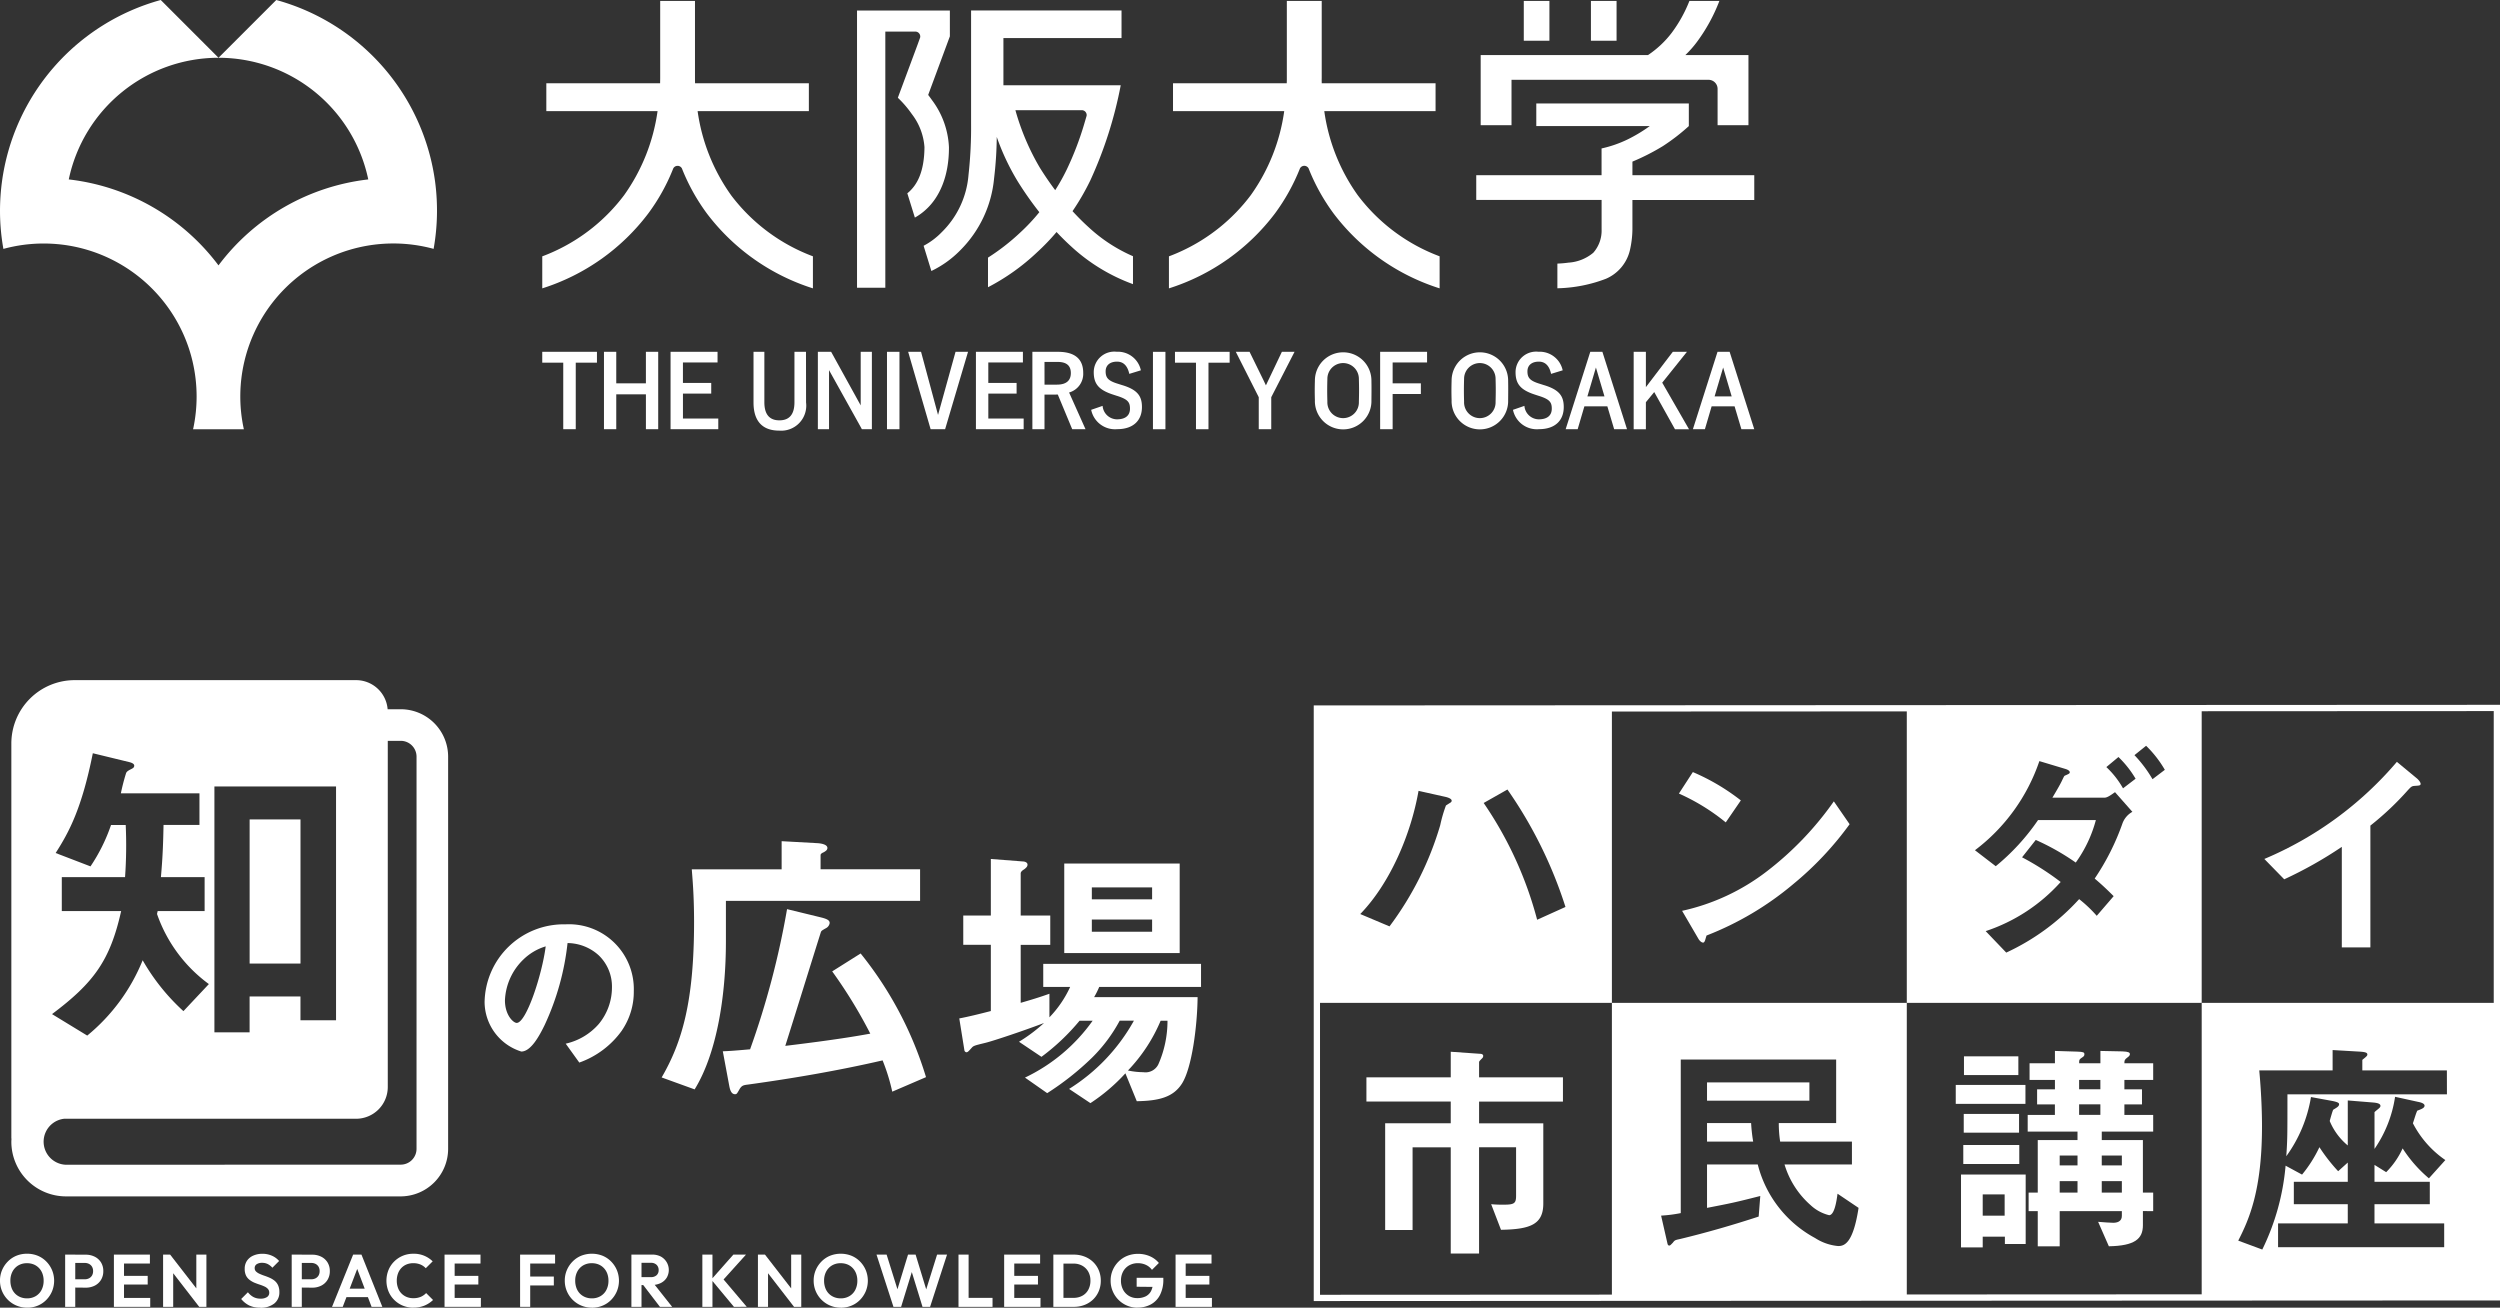<svg xmlns="http://www.w3.org/2000/svg" xmlns:xlink="http://www.w3.org/1999/xlink" width="260.004" height="136" viewBox="0 0 260.004 136">
  <rect x="0" y="0" width="260.004" height="136" fill="#333333" stroke="none"/>
  <defs>
    <clipPath id="clip-path">
      <rect id="長方形_819" data-name="長方形 819" width="260.004" height="65.264" fill="#fff"/>
    </clipPath>
    <clipPath id="clip-path-2">
      <rect id="長方形_838" data-name="長方形 838" width="182.447" height="44.785" fill="#fff"/>
    </clipPath>
  </defs>
  <g id="グループ_5823" data-name="グループ 5823" transform="translate(-168 -4778.208)">
    <g id="グループ_5823-2" data-name="グループ 5823" transform="translate(168 4848.944)">
      <path id="パス_1195" data-name="パス 1195" d="M416.5,8.526,538.57,8.463V69.105L416.5,69.168Zm-.326-.652h-.326V69.82L538.9,69.757h.326V7.811Z" transform="translate(-279.217 -5.245)" fill="#fff"/>
      <g id="グループ_5822" data-name="グループ 5822">
        <g id="グループ_5821" data-name="グループ 5821" clip-path="url(#clip-path)">
          <path id="パス_1196" data-name="パス 1196" d="M416.889,39.473h30.669V8.8H416.889ZM430.75,18.661c-.047.024-.38.238-.451.286a14.269,14.269,0,0,0-.594,2.044,33.059,33.059,0,0,1-5.276,10.529l-3.042-1.283c3.113-3.209,5.276-8.319,6.061-12.811l2.876.642c.071.024.57.143.57.38,0,.095-.047.143-.143.214m9.032,12.169a38.988,38.988,0,0,0-5.561-12.145l2.472-1.4A45.375,45.375,0,0,1,442.73,29.5Z" transform="translate(-279.918 -5.911)" fill="#fff"/>
          <path id="パス_1197" data-name="パス 1197" d="M536.318,34.343a21.481,21.481,0,0,0-4.872-3l1.45-2.234a22.164,22.164,0,0,1,4.991,2.947Zm6.964,6.464a31.968,31.968,0,0,1-8.96,5.3c-.119.333-.167.737-.357.737-.143,0-.357-.143-.523-.452l-1.664-2.852a22.248,22.248,0,0,0,8.818-4.112,33.166,33.166,0,0,0,6.964-7.273l1.64,2.376a33.4,33.4,0,0,1-5.918,6.275" transform="translate(-356.837 -19.548)" fill="#fff"/>
          <path id="パス_1198" data-name="パス 1198" d="M603.583,39.473h30.669V8.8H603.583ZM626,20.847a25.049,25.049,0,0,1-2.876,5.7c.5.428,1,.856,1.973,1.83l-1.759,2.044a13.481,13.481,0,0,0-1.83-1.735,23.681,23.681,0,0,1-7.582,5.561l-2.139-2.234a18.123,18.123,0,0,0,7.8-5.11,28.108,28.108,0,0,0-4.017-2.567l1.426-1.806a24.826,24.826,0,0,1,4.159,2.353,13.467,13.467,0,0,0,2.092-4.421h-6.013a22.793,22.793,0,0,1-4.4,4.8L610.671,23.6a19.431,19.431,0,0,0,6.7-9.269l2.686.808c.167.047.475.166.475.356,0,.119-.095.167-.475.332-.119.048-.119.1-.285.428-.167.38-.523,1-1.046,1.877h5.443c.309,0,.785-.38,1.07-.57l1.806,2.044A2.265,2.265,0,0,0,626,20.847m.071-3.684a9.271,9.271,0,0,0-1.735-2.211l1.259-1.046a10.587,10.587,0,0,1,1.783,2.258Zm3.066-.951a13.153,13.153,0,0,0-1.878-2.5l1.212-.974a11.524,11.524,0,0,1,1.949,2.5Z" transform="translate(-405.273 -5.911)" fill="#fff"/>
          <path id="パス_1199" data-name="パス 1199" d="M732.451,28.354c-.357.024-.4.071-.737.428a30.413,30.413,0,0,1-3.922,3.708V45.157h-2.971V34.7a42.642,42.642,0,0,1-5.989,3.375l-2.068-2.116a36.894,36.894,0,0,0,13.785-10.1l2.068,1.711c.095.071.4.38.4.57,0,.167-.1.19-.571.214" transform="translate(-481.269 -17.362)" fill="#fff"/>
          <path id="パス_1200" data-name="パス 1200" d="M444.247,122.822v2.258h6.679v8.342c0,2.163-1.331,2.686-4.4,2.733l-1.022-2.662a12.529,12.529,0,0,0,1.379.047c1.046,0,1.212-.166,1.212-.927v-5.039h-3.85v11.052H441.3V127.576h-3.969v8.6h-2.852v-11.1H441.3v-2.258h-8.77V120.3h8.77v-2.662l3.066.214c.119,0,.309.047.309.214a.335.335,0,0,1-.119.261c-.285.285-.309.333-.309.4V120.3h8.722v2.519Z" transform="translate(-290.42 -78.99)" fill="#fff"/>
          <rect id="長方形_817" data-name="長方形 817" width="10.648" height="1.901" transform="translate(177.533 41.836)" fill="#fff"/>
          <path id="パス_1201" data-name="パス 1201" d="M510.236,132.819h30.67v-30.67h-30.67Zm23.535-5.377a5.276,5.276,0,0,1-2.4-.832,12.04,12.04,0,0,1-5.965-7.653h-5.276v4.515c2.59-.5,2.923-.57,5.538-1.236l-.167,2.139c-2.685.88-5.395,1.664-8.152,2.329-.547.119-.57.119-.784.4-.19.19-.262.286-.356.286-.143,0-.167-.119-.19-.19l-.666-2.923a14.54,14.54,0,0,0,2.044-.261V108.047h16.162v6.607h-5.966a12.452,12.452,0,0,0,.143,1.925H535.2v2.377h-7.011a9.118,9.118,0,0,0,2.71,4.23,4.337,4.337,0,0,0,1.925,1.046c.57,0,.784-1.521.879-2.234l2.187,1.473c-.57,3.732-1.5,3.97-2.115,3.97" transform="translate(-342.596 -68.587)" fill="#fff"/>
          <path id="パス_1202" data-name="パス 1202" d="M540.345,140.211v1.925h4.8a17,17,0,0,1-.214-1.925Z" transform="translate(-362.812 -94.144)" fill="#fff"/>
          <path id="パス_1203" data-name="パス 1203" d="M619.079,120.893h7.249v1.973h-7.249Zm5.11,16.542v-.76h-2.305v1.117h-2.258V130.21h6.726v7.225Zm-4.326-10.291h5.823v1.973h-5.823Zm.047-3.232h5.752v1.949h-5.752Zm.024-5.99h5.656v1.949h-5.656Zm4.23,14.356h-2.281v2.21h2.281Zm14.379,1.735v1.474c0,1.426-.856,2.139-3.541,2.187l-1.117-2.543c.523.047,1.355.1,1.569.1.38,0,.9-.119.9-.713v-.5h-6.465v3.66h-2.282v-3.66h-.95v-1.925h.95v-5.466h4.135v-.88h-5.181v-1.735h2.829v-1.093H627.54v-1.569h1.854v-.974h-2.638v-1.735h2.638v-1.283l2.305.071c.665.024.76.071.76.285,0,.167-.095.238-.285.357-.261.19-.261.19-.261.57h2.211v-1.283l2.281.047c.642.024.784.119.784.285,0,.119-.071.214-.238.333-.309.238-.333.285-.333.618h2.995v1.735h-2.995v.974h1.83v1.569h-1.83v1.093h2.995v1.735h-5.348v.88h4.278v5.466h1.07v1.925Zm-6.8-5.775h-1.854v1.022h1.854Zm0,2.662h-1.854v1.188h1.854Zm2.377-10.529h-2.211v.974h2.211Zm0,2.543h-2.211v1.093h2.211Zm2.234,5.324h-2.091v1.022h2.091Zm0,2.662h-2.091v1.188h2.091Z" transform="translate(-415.678 -78.795)" fill="#fff"/>
          <path id="パス_1204" data-name="パス 1204" d="M696.929,132.819H727.6v-30.67h-30.67Zm25.507-21.159H705.847c0,4.373,0,4.659-.119,6.441a14.45,14.45,0,0,0,2.567-6.155l2.187.4c.737.143.737.262.737.357,0,.238-.333.38-.618.57-.095.214-.285.9-.357,1.164a6.55,6.55,0,0,0,1.878,2.543V112.3l2.638.214c.57.047.761.166.761.356s-.286.333-.618.642v3.827a12.85,12.85,0,0,0,2.139-5.419l2.377.523c.38.072.689.19.689.4,0,.261-.4.38-.761.523-.142.309-.261.737-.451,1.307a10.445,10.445,0,0,0,3.375,3.826l-1.711,1.9a13.85,13.85,0,0,1-2.733-3.113,8.426,8.426,0,0,1-1.711,2.472L714.9,119v1.759h5.752v2.329H714.9v2h7.249v2.472H704.873v-2.472h7.249v-2h-5.609v-2.329h5.609v-2l-1,.9a17.96,17.96,0,0,1-1.949-2.5,13.582,13.582,0,0,1-1.806,2.852l-1.712-.927a24.621,24.621,0,0,1-2.424,8.722l-2.5-.927c1.117-2.187,2.471-5.2,2.471-11.883,0-.856-.024-2.994-.285-5.823h7.629v-2.115l2.876.167c.642.047.737.142.737.309,0,.143-.214.285-.523.546v1.093h8.794Z" transform="translate(-467.95 -68.587)" fill="#fff"/>
          <path id="パス_1205" data-name="パス 1205" d="M216.126,57.186v4.228c0,5.47-.887,11.532-3.253,15.376l-3.43-1.242c2.129-3.667,3.371-7.895,3.371-16.174,0-2.868-.177-4.613-.237-5.47h9.344V50.977l3.755.207c.414.03,1.005.148,1.005.5,0,.237-.236.355-.384.444-.207.088-.325.177-.325.3V53.9h10.349v3.282Zm17.3,19.841a19.953,19.953,0,0,0-1.005-3.253c-4.613,1.065-9.285,1.863-13.986,2.513-.473.059-.651.089-.887.473-.266.473-.3.533-.473.533-.473,0-.562-.68-.621-.976l-.651-3.489c.621-.03.858-.03,2.838-.207a87.248,87.248,0,0,0,3.844-14.577L226,58.9c.71.177.917.325.917.591a.717.717,0,0,1-.384.532c-.414.237-.473.266-.532.414-1.035,3.282-2.661,8.545-3.7,11.827,5.175-.621,7.54-1.035,8.841-1.271a49.623,49.623,0,0,0-3.962-6.476l2.957-1.863a38.02,38.02,0,0,1,6.8,12.862Z" transform="translate(-140.63 -34.228)" fill="#fff"/>
          <path id="パス_1206" data-name="パス 1206" d="M318.222,69.913a8.925,8.925,0,0,1-.532,1.065h10.763c-.03,3.016-.592,7.363-1.626,8.989-.887,1.39-2.336,1.8-4.7,1.833l-1.183-2.9a19,19,0,0,1-3.637,3.1l-2.218-1.478a19.49,19.49,0,0,0,6.742-7.1h-1.478a16.01,16.01,0,0,1-2.9,3.873,29.085,29.085,0,0,1-4.642,3.667L310.5,79.345a18.207,18.207,0,0,0,7.037-5.914h-1.36a22.534,22.534,0,0,1-3.962,3.755l-2.336-1.568a16.786,16.786,0,0,0,2.6-1.951c-2.011.769-5.263,1.863-6.121,2.07-1.094.266-1.212.3-1.389.5-.326.355-.414.473-.562.473a.243.243,0,0,1-.207-.207l-.532-3.312c.946-.177,2.247-.5,3.282-.769V65.537h-2.868V62.491h2.868V56.607l3.43.266c.177.03.384.118.384.325s-.148.325-.325.473c-.148.089-.384.237-.384.444v4.376h3.075v3.046h-3.075v6.032c1.035-.3,2.011-.591,2.987-.946v2.454a11.37,11.37,0,0,0,2.158-3.164H312.4V67.518h16.41v2.395ZM314.585,57.08H326.59v9.315H314.585Zm9.137,2.484h-6.269v1.242h6.269Zm0,3.341h-6.269v1.272h6.269Zm.887,10.527a16.988,16.988,0,0,1-3.4,5.174,7.982,7.982,0,0,0,1.6.177,1.484,1.484,0,0,0,1.567-.828,11.177,11.177,0,0,0,.946-4.524Z" transform="translate(-203.901 -38.009)" fill="#fff"/>
          <path id="パス_1207" data-name="パス 1207" d="M167.7,88.321a9.214,9.214,0,0,1-4.448,3.359l-1.413-1.966a6.427,6.427,0,0,0,3.436-2.043,5.972,5.972,0,0,0,1.374-3.8,4.5,4.5,0,0,0-1.374-3.341,4.883,4.883,0,0,0-3.245-1.279,27.106,27.106,0,0,1-2.367,8.495c-.573,1.183-1.451,2.787-2.443,2.787a5.432,5.432,0,0,1-3.818-5.135,8.233,8.233,0,0,1,8.418-8.094,6.744,6.744,0,0,1,7.1,6.948,7.133,7.133,0,0,1-1.222,4.066m-10.27-7.349a6.252,6.252,0,0,0-1.909,4.238c0,1.547.878,2.348,1.222,2.348.993,0,2.634-4.982,3.016-7.96a5.64,5.64,0,0,0-2.329,1.374" transform="translate(-103.004 -51.907)" fill="#fff"/>
          <rect id="長方形_818" data-name="長方形 818" width="5.29" height="14.99" transform="translate(25.962 14.485)" fill="#fff"/>
          <path id="パス_1208" data-name="パス 1208" d="M44.09,3.026H42.727A3.294,3.294,0,0,0,39.455,0H10.163A6.59,6.59,0,0,0,3.592,6.571V47.69l.017-.028c-.007.115-.017.229-.017.346A5.689,5.689,0,0,0,9.275,53.69H44.09a4.948,4.948,0,0,0,4.928-4.944V7.954A4.934,4.934,0,0,0,44.09,3.026M24.711,11.06h12.65V35.376h-3.7V32.9h-5.29v3.73H24.711ZM8.839,24.015V20.488h6.579a46.978,46.978,0,0,0,.068-5.426H13.96a18.2,18.2,0,0,1-2.137,4.307L8.2,17.979c1.39-2.17,2.713-4.612,3.866-10.377l3.764.915c.136.034.543.136.543.373,0,.2-.136.271-.339.373-.272.136-.441.238-.509.407a21.321,21.321,0,0,0-.543,2.1h8.174v3.29H19.42c-.034,1.628-.068,3.154-.272,5.426h4.545v3.527H18.81l-.068.305a15.206,15.206,0,0,0,5.393,7.291l-2.646,2.815a21.718,21.718,0,0,1-4.239-5.291,19.679,19.679,0,0,1-5.765,7.834L7.822,34.732c4.341-3.256,6.037-5.562,7.19-10.717ZM45.732,48.746a1.645,1.645,0,0,1-1.644,1.643L9.274,50.4a2.4,2.4,0,0,1-.2-4.783H39.455a3.3,3.3,0,0,0,3.286-3.286V6.312H44.09a1.645,1.645,0,0,1,1.643,1.643Z" transform="translate(-2.412)" fill="#fff"/>
          <path id="パス_1209" data-name="パス 1209" d="M2.828,187.19a2.83,2.83,0,0,1-1.109-.216,2.792,2.792,0,0,1-1.72-2.6,2.752,2.752,0,0,1,.217-1.093,2.853,2.853,0,0,1,.6-.893,2.663,2.663,0,0,1,.892-.6,2.891,2.891,0,0,1,1.1-.209,2.913,2.913,0,0,1,1.113.209,2.668,2.668,0,0,1,.893.6,2.845,2.845,0,0,1,.6.9,2.888,2.888,0,0,1,0,2.194,2.87,2.87,0,0,1-.6.9,2.65,2.65,0,0,1-.892.6,2.853,2.853,0,0,1-1.1.213m-.015-.974a1.744,1.744,0,0,0,.908-.232,1.6,1.6,0,0,0,.606-.645,2.046,2.046,0,0,0,.217-.962,2.084,2.084,0,0,0-.124-.734,1.664,1.664,0,0,0-.355-.576,1.607,1.607,0,0,0-.545-.375,1.813,1.813,0,0,0-.707-.131,1.733,1.733,0,0,0-.9.228,1.611,1.611,0,0,0-.606.638,1.976,1.976,0,0,0-.22.95,2.181,2.181,0,0,0,.124.75,1.642,1.642,0,0,0,.351.579,1.611,1.611,0,0,0,.549.375,1.784,1.784,0,0,0,.7.135" transform="translate(0 -121.926)" fill="#fff"/>
          <path id="パス_1210" data-name="パス 1210" d="M20.625,181.846h1.051v5.432H20.625Zm.773,3.423v-.858h1.26a.962.962,0,0,0,.448-.1.77.77,0,0,0,.313-.293.89.89,0,0,0,.112-.46.873.873,0,0,0-.112-.452.769.769,0,0,0-.313-.294.963.963,0,0,0-.448-.1H21.4v-.858h1.368a2.041,2.041,0,0,1,.931.209,1.612,1.612,0,0,1,.653.591,1.674,1.674,0,0,1,.24.908,1.694,1.694,0,0,1-.24.912,1.6,1.6,0,0,1-.653.6,2.041,2.041,0,0,1-.931.209Z" transform="translate(-13.849 -122.1)" fill="#fff"/>
          <path id="パス_1211" data-name="パス 1211" d="M36.056,181.846h1.051v5.432H36.056Zm.772,0H39.8v.927H36.828Zm0,2.21h2.743v.9H36.828Zm0,2.295h3.006v.927H36.828Z" transform="translate(-24.21 -122.1)" fill="#fff"/>
          <path id="パス_1212" data-name="パス 1212" d="M51.625,187.278v-5.432h.734l.317,1.059v4.374Zm3.756,0-3.222-4.165.2-1.267,3.23,4.165Zm0,0-.3-1.02v-4.412H56.13v5.432Z" transform="translate(-34.663 -122.1)" fill="#fff"/>
          <path id="パス_1213" data-name="パス 1213" d="M78.306,187.19a2.559,2.559,0,0,1-1.116-.224,2.507,2.507,0,0,1-.846-.68l.7-.7a1.861,1.861,0,0,0,.56.491,1.563,1.563,0,0,0,.769.174,1.142,1.142,0,0,0,.649-.162.513.513,0,0,0,.24-.448.578.578,0,0,0-.139-.4,1.111,1.111,0,0,0-.367-.259,4.692,4.692,0,0,0-.5-.193q-.274-.089-.544-.2a2.313,2.313,0,0,1-.5-.294,1.27,1.27,0,0,1-.367-.448,1.552,1.552,0,0,1-.135-.7,1.448,1.448,0,0,1,.24-.842,1.53,1.53,0,0,1,.657-.533,2.3,2.3,0,0,1,.943-.186,2.38,2.38,0,0,1,1.008.209,2.064,2.064,0,0,1,.73.541l-.7.7a1.684,1.684,0,0,0-.491-.386,1.27,1.27,0,0,0-.568-.124,1,1,0,0,0-.572.143.457.457,0,0,0-.209.4.478.478,0,0,0,.139.359,1.293,1.293,0,0,0,.367.24,5.159,5.159,0,0,0,.506.2q.278.093.549.213a2.274,2.274,0,0,1,.5.3,1.321,1.321,0,0,1,.367.471,1.648,1.648,0,0,1,.139.715,1.46,1.46,0,0,1-.533,1.194,2.253,2.253,0,0,1-1.468.437" transform="translate(-51.26 -121.926)" fill="#fff"/>
          <path id="パス_1214" data-name="パス 1214" d="M92.335,181.846h1.051v5.432H92.335Zm.773,3.423v-.858h1.259a.96.96,0,0,0,.448-.1.768.768,0,0,0,.313-.293.887.887,0,0,0,.112-.46.87.87,0,0,0-.112-.452.767.767,0,0,0-.313-.294.961.961,0,0,0-.448-.1H93.108v-.858h1.367a2.039,2.039,0,0,1,.931.209,1.607,1.607,0,0,1,.653.591,1.671,1.671,0,0,1,.24.908,1.691,1.691,0,0,1-.24.912,1.6,1.6,0,0,1-.653.6,2.039,2.039,0,0,1-.931.209Z" transform="translate(-61.998 -122.1)" fill="#fff"/>
          <path id="パス_1215" data-name="パス 1215" d="M105.107,187.278l2.194-5.432h.866l2.171,5.432h-1.12l-1.685-4.451h.386l-1.7,4.451Zm1.167-1.893h2.921v.881h-2.921Z" transform="translate(-70.574 -122.1)" fill="#fff"/>
          <path id="パス_1216" data-name="パス 1216" d="M125.128,187.19a2.826,2.826,0,0,1-1.113-.216,2.8,2.8,0,0,1-.892-.6,2.689,2.689,0,0,1-.591-.893,2.99,2.99,0,0,1,0-2.194,2.672,2.672,0,0,1,.587-.889,2.776,2.776,0,0,1,.888-.6,2.806,2.806,0,0,1,1.1-.216,2.768,2.768,0,0,1,2.025.789l-.719.718a1.562,1.562,0,0,0-.548-.386,1.914,1.914,0,0,0-.758-.139,1.794,1.794,0,0,0-.684.127,1.555,1.555,0,0,0-.545.371,1.658,1.658,0,0,0-.355.58,2.122,2.122,0,0,0-.124.738,2.145,2.145,0,0,0,.124.746,1.6,1.6,0,0,0,.9.947,1.767,1.767,0,0,0,.692.131,1.931,1.931,0,0,0,.781-.143,1.68,1.68,0,0,0,.556-.39l.719.719a2.9,2.9,0,0,1-.892.584,2.971,2.971,0,0,1-1.156.212" transform="translate(-82.133 -121.926)" fill="#fff"/>
          <path id="パス_1217" data-name="パス 1217" d="M140.715,181.846h1.051v5.432h-1.051Zm.772,0h2.968v.927h-2.968Zm0,2.21h2.743v.9h-2.743Zm0,2.295h3.006v.927h-3.006Z" transform="translate(-94.482 -122.1)" fill="#fff"/>
          <path id="パス_1218" data-name="パス 1218" d="M164.634,181.846h1.051v5.432h-1.051Zm.772,0h2.867v.927h-2.867Zm0,2.28h2.736v.927h-2.736Z" transform="translate(-110.543 -122.1)" fill="#fff"/>
          <path id="パス_1219" data-name="パス 1219" d="M181.6,187.19a2.833,2.833,0,0,1-1.109-.216,2.792,2.792,0,0,1-1.72-2.6,2.752,2.752,0,0,1,.217-1.093,2.853,2.853,0,0,1,.6-.893,2.663,2.663,0,0,1,.892-.6,3.052,3.052,0,0,1,2.218,0,2.667,2.667,0,0,1,.892.6,2.846,2.846,0,0,1,.6.9,2.892,2.892,0,0,1,0,2.194,2.87,2.87,0,0,1-.6.9,2.656,2.656,0,0,1-.892.6,2.854,2.854,0,0,1-1.1.213m-.016-.974a1.742,1.742,0,0,0,.908-.232,1.594,1.594,0,0,0,.607-.645,2.045,2.045,0,0,0,.217-.962,2.091,2.091,0,0,0-.124-.734,1.67,1.67,0,0,0-.355-.576,1.6,1.6,0,0,0-.545-.375,1.813,1.813,0,0,0-.707-.131,1.733,1.733,0,0,0-.9.228,1.609,1.609,0,0,0-.607.638,1.976,1.976,0,0,0-.22.95,2.181,2.181,0,0,0,.124.75,1.642,1.642,0,0,0,.352.579,1.608,1.608,0,0,0,.549.375,1.782,1.782,0,0,0,.7.135" transform="translate(-120.033 -121.926)" fill="#fff"/>
          <path id="パス_1220" data-name="パス 1220" d="M199.865,181.846h1.051v5.432h-1.051Zm.772,3.168v-.827h1.252a.844.844,0,0,0,.6-.2.7.7,0,0,0,.209-.537.734.734,0,0,0-.209-.537.8.8,0,0,0-.6-.213h-1.26v-.858H202a1.975,1.975,0,0,1,.916.2,1.591,1.591,0,0,1,.618,2.21,1.509,1.509,0,0,1-.622.553,2.062,2.062,0,0,1-.935.2Zm2.195,2.264-1.8-2.349.973-.3,2.1,2.65Z" transform="translate(-134.198 -122.1)" fill="#fff"/>
          <path id="パス_1221" data-name="パス 1221" d="M222.326,181.846h1.051v5.432h-1.051Zm3.284,5.432-2.357-2.836,2.3-2.6h1.314l-2.55,2.828v-.495l2.627,3.1Z" transform="translate(-149.28 -122.1)" fill="#fff"/>
          <path id="パス_1222" data-name="パス 1222" d="M239.918,187.278v-5.432h.734l.317,1.059v4.374Zm3.756,0-3.222-4.165.2-1.267,3.23,4.165Zm0,0-.3-1.02v-4.412h1.051v5.432Z" transform="translate(-161.092 -122.1)" fill="#fff"/>
          <path id="パス_1223" data-name="パス 1223" d="M260.386,187.19a2.832,2.832,0,0,1-1.109-.216,2.792,2.792,0,0,1-1.72-2.6,2.751,2.751,0,0,1,.217-1.093,2.852,2.852,0,0,1,.6-.893,2.664,2.664,0,0,1,.892-.6,3.052,3.052,0,0,1,2.218,0,2.666,2.666,0,0,1,.892.6,2.846,2.846,0,0,1,.6.9,2.892,2.892,0,0,1,0,2.194,2.87,2.87,0,0,1-.6.9,2.656,2.656,0,0,1-.892.6,2.855,2.855,0,0,1-1.1.213m-.016-.974a1.742,1.742,0,0,0,.908-.232,1.593,1.593,0,0,0,.607-.645,2.046,2.046,0,0,0,.217-.962,2.092,2.092,0,0,0-.124-.734,1.67,1.67,0,0,0-.356-.576,1.6,1.6,0,0,0-.545-.375,1.813,1.813,0,0,0-.707-.131,1.733,1.733,0,0,0-.9.228,1.609,1.609,0,0,0-.607.638,1.976,1.976,0,0,0-.22.95,2.181,2.181,0,0,0,.124.75,1.643,1.643,0,0,0,.352.579,1.608,1.608,0,0,0,.549.375,1.783,1.783,0,0,0,.7.135" transform="translate(-172.935 -121.926)" fill="#fff"/>
          <path id="パス_1224" data-name="パス 1224" d="M279.217,187.279l-1.762-5.432h1.051l1.306,4.18h-.355l1.275-4.18h.789l1.275,4.18h-.348l1.306-4.18h1.035l-1.762,5.432h-.788l-1.283-4.173h.34l-1.282,4.173Z" transform="translate(-186.296 -122.1)" fill="#fff"/>
          <path id="パス_1225" data-name="パス 1225" d="M303.4,181.846h1.051v5.432H303.4Zm.773,4.5h2.766v.935h-2.766Z" transform="translate(-203.714 -122.1)" fill="#fff"/>
          <path id="パス_1226" data-name="パス 1226" d="M317.86,181.846h1.051v5.432H317.86Zm.773,0H321.6v.927h-2.967Zm0,2.21h2.743v.9h-2.743Zm0,2.295h3.006v.927h-3.006Z" transform="translate(-213.426 -122.1)" fill="#fff"/>
          <path id="パス_1227" data-name="パス 1227" d="M333.429,181.846h1.051v5.432h-1.051Zm.719,5.432v-.935h1.383a1.857,1.857,0,0,0,.916-.22,1.536,1.536,0,0,0,.618-.626,1.958,1.958,0,0,0,.22-.947,1.844,1.844,0,0,0-.224-.927,1.614,1.614,0,0,0-.618-.618,1.811,1.811,0,0,0-.912-.224h-1.406v-.935h1.422a3.077,3.077,0,0,1,1.12.2,2.656,2.656,0,0,1,.9.568,2.592,2.592,0,0,1,.587.862,2.755,2.755,0,0,1,.209,1.082,2.783,2.783,0,0,1-.209,1.086,2.581,2.581,0,0,1-.587.866,2.669,2.669,0,0,1-.893.568,3.017,3.017,0,0,1-1.109.2Z" transform="translate(-223.879 -122.1)" fill="#fff"/>
          <path id="パス_1228" data-name="パス 1228" d="M354.345,187.206a2.717,2.717,0,0,1-1.078-.216,2.773,2.773,0,0,1-.889-.6,2.837,2.837,0,0,1-.6-.9,2.783,2.783,0,0,1-.216-1.1,2.714,2.714,0,0,1,.22-1.093,2.827,2.827,0,0,1,.607-.889,2.713,2.713,0,0,1,.9-.591,2.977,2.977,0,0,1,1.12-.208,3.017,3.017,0,0,1,1.232.247,2.527,2.527,0,0,1,.939.7l-.719.719a1.607,1.607,0,0,0-.626-.517,1.94,1.94,0,0,0-.835-.178,1.812,1.812,0,0,0-.916.228,1.612,1.612,0,0,0-.622.637,1.932,1.932,0,0,0-.224.943,1.964,1.964,0,0,0,.224.958,1.625,1.625,0,0,0,1.468.865,1.916,1.916,0,0,0,.881-.185,1.269,1.269,0,0,0,.557-.553,1.917,1.917,0,0,0,.193-.9l.688.479-2.38-.023v-.928h2.774v.155a3.458,3.458,0,0,1-.348,1.631,2.313,2.313,0,0,1-.958.985,2.9,2.9,0,0,1-1.4.329" transform="translate(-236.055 -121.942)" fill="#fff"/>
          <path id="パス_1229" data-name="パス 1229" d="M372.119,181.846h1.051v5.432h-1.051Zm.773,0h2.967v.927h-2.967Zm0,2.21h2.743v.9h-2.743Zm0,2.295H375.9v.927h-3.006Z" transform="translate(-249.858 -122.1)" fill="#fff"/>
        </g>
      </g>
    </g>
    <g id="グループ_5899" data-name="グループ 5899" transform="translate(168 4778.208)">
      <g id="グループ_5895" data-name="グループ 5895" transform="translate(0 0)" clip-path="url(#clip-path-2)">
        <path id="パス_1251" data-name="パス 1251" d="M62.472,20.274a19.722,19.722,0,0,1-3.48-8.737h11.57v-2.9H58.727c-.007-.188-.009-.371-.009-.546V.076H55.1V8.089c0,.175-.007.355-.008.546H43.258v2.9H54.826a19.754,19.754,0,0,1-3.476,8.737A18.925,18.925,0,0,1,44.123,26.1c-.458.212-.887.388-1.288.536v3.331a22.218,22.218,0,0,0,11.032-7.8,20.475,20.475,0,0,0,2.59-4.669v0a.51.51,0,0,1,.9-.009v0a20.755,20.755,0,0,0,2.59,4.677,22.246,22.246,0,0,0,11.037,7.8V26.632a18.986,18.986,0,0,1-8.514-6.358" transform="translate(13.561 0.024)" fill="#fff"/>
        <path id="パス_1252" data-name="パス 1252" d="M111.972,20.274a19.7,19.7,0,0,1-3.477-8.737h11.573v-2.9h-11.84c0-.188-.009-.371,0-.546V.076H104.6V8.089c0,.175,0,.355-.011.546H92.762v2.9h11.566a19.692,19.692,0,0,1-3.476,8.737A18.928,18.928,0,0,1,93.623,26.1c-.457.212-.887.388-1.285.536v3.331a22.228,22.228,0,0,0,11.034-7.8,20.833,20.833,0,0,0,2.59-4.669v0a.508.508,0,0,1,.9-.009v0a20.71,20.71,0,0,0,2.591,4.677,22.208,22.208,0,0,0,11.037,7.8V26.632a18.966,18.966,0,0,1-8.518-6.358" transform="translate(29.233 0.024)" fill="#fff"/>
        <path id="パス_1253" data-name="パス 1253" d="M74.238,3.713a.415.415,0,0,0,.038-.18.513.513,0,0,0-.512-.51H70.643V29.662H67.7V.836h9.656V3.517L75.1,9.61c.128.169.259.344.391.532a8.808,8.808,0,0,1,1.769,4.9c.013,3.2-1.09,5.266-2.308,6.41a6.028,6.028,0,0,1-1.236.916l-.786-2.528a2.756,2.756,0,0,0,.265-.23c.7-.678,1.5-1.906,1.519-4.569A6.367,6.367,0,0,0,73.4,11.6a11.025,11.025,0,0,0-1.442-1.683l0-.007-.012-.007L74,4.373ZM96.4,26.383v2.906a19.112,19.112,0,0,1-6.434-3.927c-.535-.486-1.036-.986-1.515-1.494a22.712,22.712,0,0,1-2.016,2.1,22.4,22.4,0,0,1-5.114,3.642V26.531a22.4,22.4,0,0,0,3.3-2.559,19.817,19.817,0,0,0,2.039-2.166,35.816,35.816,0,0,1-2.228-3.172,24.439,24.439,0,0,1-2.2-4.654,38.574,38.574,0,0,1-.276,4.293,12.159,12.159,0,0,1-3.524,7.5,10.627,10.627,0,0,1-3,2.149L74.625,25.3a7.438,7.438,0,0,0,1.87-1.4,9.379,9.379,0,0,0,2.8-5.979,44.66,44.66,0,0,0,.267-5.37c0-.571,0-1.039,0-1.357V.827H95.209V3.695H82.925V8.607h12.2a42.924,42.924,0,0,1-3.165,9.9,25.162,25.162,0,0,1-1.848,3.191c.523.57,1.077,1.13,1.673,1.669a16.348,16.348,0,0,0,4.62,3.019M91.56,11.842a.441.441,0,0,0,.024-.138.512.512,0,0,0-.513-.508h-6.9A25.012,25.012,0,0,0,86.726,17.2c.49.782,1.015,1.555,1.585,2.316a20.6,20.6,0,0,0,1.219-2.184,32.032,32.032,0,0,0,1.775-4.623Z" transform="translate(21.432 0.262)" fill="#fff"/>
        <path id="パス_1254" data-name="パス 1254" d="M124.224.076h-2.666V4.209h2.666Zm6.984,0h-2.667V4.209h2.667Zm-10.926,8.2h20.481a.944.944,0,0,1,.951.943V13h3.21V5.7h-6.559a11.191,11.191,0,0,0,1.211-1.375A17.857,17.857,0,0,0,141.9.076h-3.118A14.221,14.221,0,0,1,136.933,3.4a10.33,10.33,0,0,1-2.451,2.3H117.075V13h3.207Zm25.247,12.5V18.2H132.857V16.785a23.084,23.084,0,0,0,3.166-1.613,20.828,20.828,0,0,0,2.7-2.083V10.738H122.859v2.351h11.8a15.7,15.7,0,0,1-2.3,1.386,12.166,12.166,0,0,1-2.712.94V18.2H116.614v2.573h13.037v3.068a3.476,3.476,0,0,1-.862,2.419,4.458,4.458,0,0,1-2.577,1.03,11.323,11.323,0,0,1-1.16.1v2.567a14.965,14.965,0,0,0,5.052-.989,4.3,4.3,0,0,0,2.476-2.907,10.1,10.1,0,0,0,.276-2.224V20.774Z" transform="translate(36.918 0.024)" fill="#fff"/>
        <path id="パス_1255" data-name="パス 1255" d="M45.255,18.929A22.744,22.744,0,0,0,28.734,0L22.726,6.008A15.911,15.911,0,0,1,38.3,18.66,22.692,22.692,0,0,0,22.724,27.6,22.691,22.691,0,0,0,7.152,18.66,15.914,15.914,0,0,1,22.726,6.008L16.718,0A22.745,22.745,0,0,0,.2,18.929,23.031,23.031,0,0,0,0,21.916a22.7,22.7,0,0,0,.353,3.971,15.888,15.888,0,0,1,4.191-.561,16.122,16.122,0,0,1,2.7.23A15.931,15.931,0,0,1,19.1,34.822a15.758,15.758,0,0,1,.927,2.769,16.024,16.024,0,0,1,.421,3.64,16.085,16.085,0,0,1-.333,3.256c-.012.053-.026.1-.038.154h5.287c-.011-.051-.025-.1-.036-.154a15.9,15.9,0,0,1,.088-6.9,15.758,15.758,0,0,1,.927-2.769,15.924,15.924,0,0,1,11.861-9.266,16.107,16.107,0,0,1,2.7-.23,15.908,15.908,0,0,1,4.193.561,22.77,22.77,0,0,0,.157-6.958" transform="translate(0 0)" fill="#fff"/>
        <path id="パス_1256" data-name="パス 1256" d="M64.987,33.061a2.605,2.605,0,0,1-2.8,2.925c-1.718,0-2.665-.965-2.665-2.925v-5.27h1.128V33.04c0,1.318.582,1.877,1.565,1.877s1.564-.56,1.564-1.877V27.791h1.2Z" transform="translate(18.845 8.799)" fill="#fff"/>
        <path id="パス_1257" data-name="パス 1257" d="M48.523,28.922H46.318v6.919h-1.3V28.922H42.834V27.791h5.689Z" transform="translate(13.561 8.799)" fill="#fff"/>
        <path id="パス_1258" data-name="パス 1258" d="M53.35,35.841H52.072V32.21H48.988v3.631H47.71v-8.05h1.278V31.07h3.083V27.791H53.35Z" transform="translate(15.104 8.799)" fill="#fff"/>
        <path id="パス_1259" data-name="パス 1259" d="M57.857,28.9h-3.6v2.126H57.2v1.11H54.259v2.594h3.675v1.11H52.97v-8.05h4.887Z" transform="translate(16.769 8.799)" fill="#fff"/>
        <rect id="長方形_836" data-name="長方形 836" width="1.298" height="8.05" transform="translate(92.248 36.589)" fill="#fff"/>
        <path id="パス_1260" data-name="パス 1260" d="M81.979,28.9h-3.6v2.126h2.943v1.11H78.381v2.594h3.675v1.11H77.092v-8.05h4.887Z" transform="translate(24.406 8.799)" fill="#fff"/>
        <path id="パス_1261" data-name="パス 1261" d="M84.214,27.791c1.8,0,2.624.787,2.624,2.188a2.017,2.017,0,0,1-1.469,2.043l1.709,3.818H85.693l-1.5-3.61c-.105,0-.209.011-.333.011H82.811v3.6h-1.26v-8.05Zm-1.4,3.413H84.1c1.011,0,1.451-.457,1.451-1.2,0-.716-.373-1.163-1.394-1.163H82.811Z" transform="translate(25.818 8.799)" fill="#fff"/>
        <rect id="長方形_837" data-name="長方形 837" width="1.298" height="8.05" transform="translate(119.909 36.591)" fill="#fff"/>
        <path id="パス_1262" data-name="パス 1262" d="M98.5,28.922H96.3v6.919H95V28.922H92.815V27.791H98.5Z" transform="translate(29.384 8.799)" fill="#fff"/>
        <path id="パス_1263" data-name="パス 1263" d="M101.306,32.511v3.33h-1.3v-3.33l-2.386-4.72h1.431l1.471,3c.095.187.142.3.229.487.086-.2.133-.3.238-.5l1.422-2.987h1.317Z" transform="translate(30.906 8.799)" fill="#fff"/>
        <path id="パス_1264" data-name="パス 1264" d="M113.9,28.9h-3.58V31.07h2.935v1.11h-2.935v3.661h-1.3v-8.05H113.9Z" transform="translate(34.517 8.799)" fill="#fff"/>
        <path id="パス_1265" data-name="パス 1265" d="M74.076,35.841l-2.337-8.05H73.08l1.766,6.563,1.82-6.563h1.3l-2.384,8.05Z" transform="translate(22.711 8.799)" fill="#fff"/>
        <path id="パス_1266" data-name="パス 1266" d="M120.551,30.782a2.94,2.94,0,1,0-5.88,0c-.022.791-.022,1.26,0,2.057a2.941,2.941,0,1,0,5.88,0c.008-.781.013-1.26,0-2.057m-1.306,2.209a1.639,1.639,0,1,1-3.276,0c-.025-.911-.025-1.472,0-2.392a1.638,1.638,0,1,1,3.276,0c.025.92.025,1.481,0,2.392" transform="translate(36.298 8.799)" fill="#fff"/>
        <path id="パス_1267" data-name="パス 1267" d="M132.019,31l2.787,4.845h-1.46l-2.158-3.869-.868,1.057v2.812h-1.27V27.791h1.27v3.672l2.8-3.672h1.469Z" transform="translate(40.855 8.799)" fill="#fff"/>
        <path id="パス_1268" data-name="パス 1268" d="M138.772,35.841h1.338l-2.561-8.05h-1.26l-2.561,8.05h1.249l.7-2.383h2.386Zm-2.785-3.417.887-3,.887,3Z" transform="translate(42.336 8.799)" fill="#fff"/>
        <path id="パス_1269" data-name="パス 1269" d="M128.721,35.841h1.338l-2.561-8.05h-1.26l-2.561,8.05h1.249l.7-2.383h2.386Zm-2.783-3.417.886-3,.889,3Z" transform="translate(39.154 8.799)" fill="#fff"/>
        <path id="パス_1270" data-name="パス 1270" d="M109.752,30.782a2.94,2.94,0,1,0-5.88,0c-.022.791-.022,1.26,0,2.057a2.941,2.941,0,1,0,5.88,0c.008-.781.013-1.26,0-2.057m-1.306,2.209a1.639,1.639,0,1,1-3.276,0c-.025-.911-.025-1.472,0-2.392a1.638,1.638,0,1,1,3.276,0c.025.92.025,1.481,0,2.392" transform="translate(32.879 8.799)" fill="#fff"/>
        <path id="パス_1271" data-name="パス 1271" d="M123.479,30.084c-.184-.841-.608-1.272-1.272-1.272-.754,0-1.188.391-1.188,1.011,0,.681.276.991,1.307,1.3l.378.12c1.631.481,2.092,1.152,2.092,2.293,0,1.361-.866,2.3-2.581,2.3a2.529,2.529,0,0,1-2.7-2.013l1.189-.411a1.517,1.517,0,0,0,1.484,1.4c.939,0,1.363-.441,1.363-1.111s-.221-.981-1.392-1.342l-.367-.12c-1.521-.491-2.009-1.141-2.009-2.333a2.138,2.138,0,0,1,2.386-2.122,2.444,2.444,0,0,1,2.516,1.931Z" transform="translate(37.837 8.799)" fill="#fff"/>
        <path id="パス_1272" data-name="パス 1272" d="M90.159,30.084c-.184-.841-.608-1.272-1.272-1.272-.754,0-1.188.391-1.188,1.011,0,.681.276.991,1.307,1.3l.378.12c1.631.481,2.092,1.152,2.092,2.293,0,1.361-.866,2.3-2.581,2.3a2.529,2.529,0,0,1-2.7-2.013l1.189-.411a1.517,1.517,0,0,0,1.484,1.4c.939,0,1.363-.441,1.363-1.111s-.221-.981-1.392-1.342l-.369-.12c-1.519-.491-2.008-1.141-2.008-2.333a2.138,2.138,0,0,1,2.386-2.122,2.444,2.444,0,0,1,2.516,1.931Z" transform="translate(27.289 8.799)" fill="#fff"/>
        <path id="パス_1273" data-name="パス 1273" d="M69.061,27.791v5.572l-3.074-5.572H64.606v8.05h1.161V29.695L69.1,35.683l.083.158h1.041v-8.05Z" transform="translate(20.453 8.799)" fill="#fff"/>
      </g>
    </g>
  </g>
</svg>
